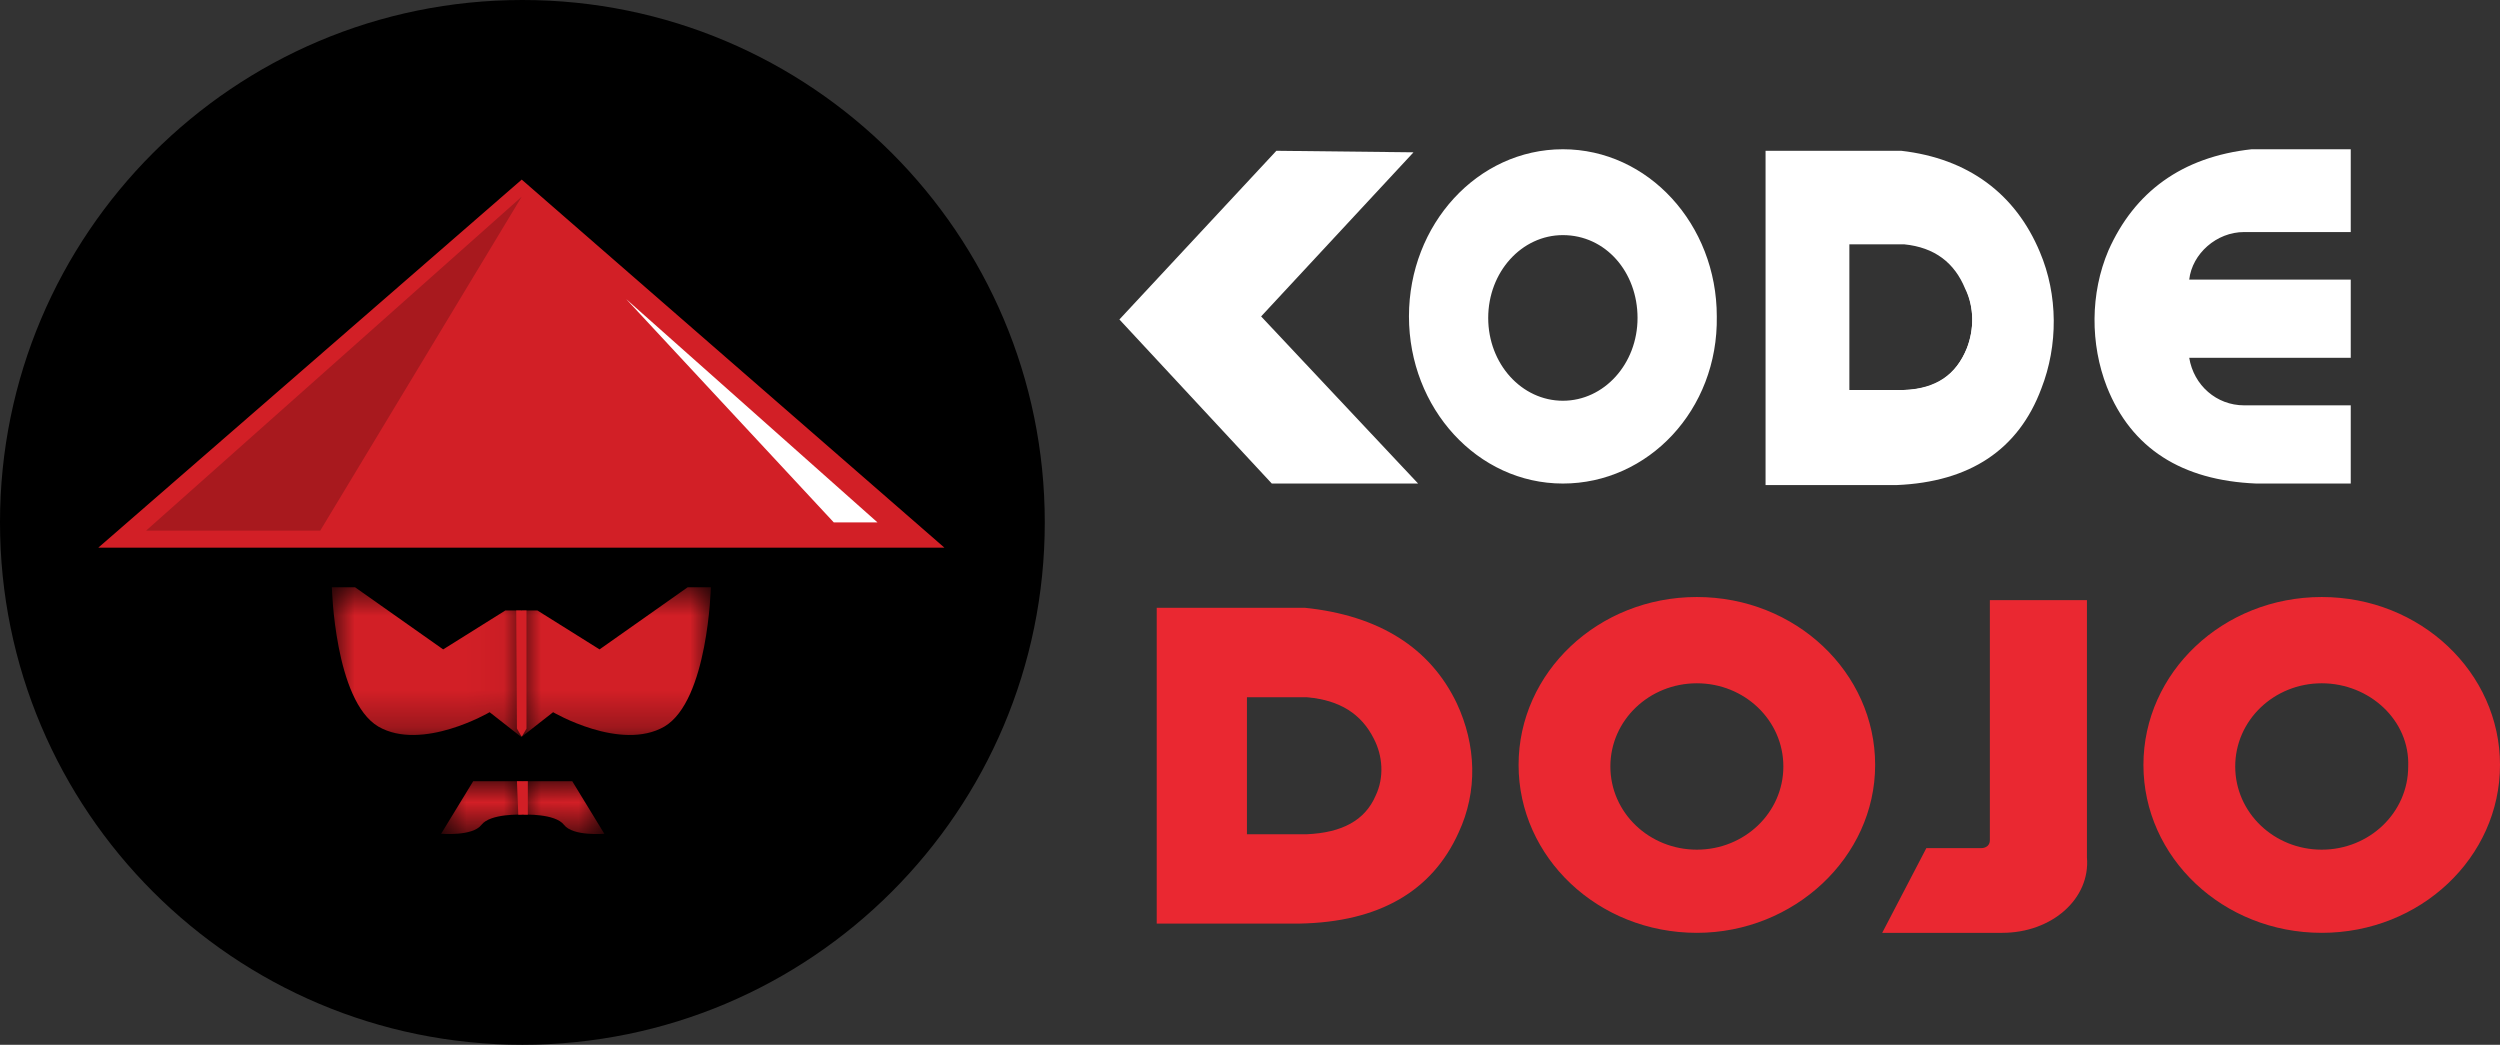 <svg width="67" height="28" viewBox="0 0 67 28" fill="none" xmlns="http://www.w3.org/2000/svg">
<rect x="0" y="0" width="67" height="28" fill="#333333" stroke="none"/>
<path d="M37.352 4.329L33.512 8.479L37.433 12.712H34.207L30.327 8.562L34.329 4.288L37.352 4.329Z" fill="white"/>
<path d="M38.005 12.959H34.084L30 8.562L34.207 4.041L37.882 4.082L33.798 8.48L38.005 12.959ZM34.288 12.507H36.902L33.186 8.48L36.821 4.575L34.411 4.534L30.613 8.603L34.288 12.507Z" fill="white"/>
<path d="M41.885 4.246C39.72 4.246 38.005 6.137 38.005 8.479C38.005 10.822 39.761 12.712 41.885 12.712C44.009 12.712 45.765 10.822 45.765 8.479C45.765 6.137 44.049 4.246 41.885 4.246ZM41.885 10.945C40.66 10.945 39.639 9.836 39.639 8.479C39.639 7.123 40.66 6.014 41.885 6.014C43.11 6.014 44.131 7.123 44.131 8.479C44.131 9.836 43.151 10.945 41.885 10.945Z" fill="white"/>
<path d="M41.885 12.959C39.598 12.959 37.76 10.945 37.76 8.479C37.76 6.014 39.598 4 41.885 4C44.172 4 46.01 6.014 46.01 8.479C46.051 10.986 44.172 12.959 41.885 12.959ZM41.885 4.493C39.884 4.493 38.209 6.301 38.209 8.479C38.209 10.699 39.843 12.466 41.885 12.466C43.886 12.466 45.561 10.658 45.561 8.479C45.561 6.301 43.927 4.493 41.885 4.493ZM41.885 11.192C40.496 11.192 39.394 10 39.394 8.521C39.394 7.041 40.496 5.849 41.885 5.849C43.273 5.849 44.376 7.041 44.376 8.521C44.376 10 43.273 11.192 41.885 11.192ZM41.885 6.301C40.782 6.301 39.884 7.288 39.884 8.521C39.884 9.753 40.782 10.74 41.885 10.74C42.988 10.74 43.886 9.753 43.886 8.521C43.886 7.288 43.028 6.301 41.885 6.301Z" fill="white"/>
<path d="M54.464 6.836C53.851 5.356 52.667 4.493 50.952 4.288H47.603V12.753H50.87C52.749 12.671 53.933 11.89 54.546 10.329C54.913 9.219 54.913 7.945 54.464 6.836ZM52.708 9.343C52.422 10.041 51.891 10.452 50.992 10.452H49.481V6.548H51.033C51.85 6.63 52.381 7.041 52.667 7.74C52.912 8.233 52.912 8.849 52.708 9.343Z" fill="white"/>
<path d="M47.562 13H47.317V4.041H50.952C52.749 4.247 54.015 5.192 54.668 6.753C55.158 7.904 55.158 9.26 54.709 10.411C54.096 12.055 52.79 12.918 50.829 13H47.562ZM47.807 12.507H50.829C52.585 12.425 53.729 11.685 54.26 10.247C54.668 9.178 54.627 7.986 54.219 6.959C53.606 5.521 52.544 4.74 50.911 4.534H47.807V12.507ZM49.522 10.699H49.277V6.301H51.115C52.014 6.425 52.626 6.877 52.953 7.616C53.198 8.192 53.198 8.849 52.994 9.425C52.667 10.247 52.054 10.658 51.074 10.699H49.522ZM49.563 10.452H51.033C51.891 10.411 52.422 10.041 52.708 9.343C52.912 8.808 52.912 8.233 52.667 7.699C52.381 7 51.85 6.63 51.033 6.507H49.563V10.452Z" fill="white"/>
<path d="M60.141 11.151C59.161 11.151 58.385 10.37 58.385 9.383H62.755V7.781H58.385C58.385 6.794 59.161 6.014 60.141 6.014H62.755V4.246H60.386C58.589 4.452 57.405 5.315 56.751 6.794C56.261 7.904 56.261 9.178 56.71 10.287C57.323 11.808 58.589 12.63 60.509 12.712H62.796V11.151H60.141Z" fill="white"/>
<path d="M63 12.959H60.468C58.467 12.877 57.119 12.014 56.465 10.37C56.016 9.219 56.016 7.863 56.506 6.712C57.2 5.151 58.467 4.205 60.345 4H60.386H63V6.219H60.141C59.406 6.219 58.752 6.795 58.671 7.493H63V9.589H58.671C58.793 10.329 59.406 10.863 60.141 10.863H63V12.959ZM60.386 4.493C58.671 4.699 57.568 5.479 56.956 6.918C56.506 7.986 56.465 9.178 56.915 10.205C57.486 11.685 58.671 12.425 60.468 12.466H62.51V11.356H60.141C59.038 11.356 58.181 10.452 58.181 9.383V9.137H62.551V7.986H58.181V7.74C58.181 6.63 59.079 5.767 60.141 5.767H62.51V4.493H60.386Z" fill="white"/>
<path d="M38.806 18.931C38.143 17.528 36.819 16.702 34.974 16.496H31.284V24.546H34.879C36.913 24.464 38.238 23.72 38.9 22.234C39.326 21.161 39.279 19.963 38.806 18.931ZM36.913 21.326C36.63 21.986 36.014 22.358 35.068 22.399H33.413V18.684H35.116C35.967 18.766 36.582 19.138 36.913 19.798C37.102 20.253 37.102 20.83 36.913 21.326Z" fill="#EA2831"/>
<path d="M31.236 24.752H31V16.289H34.974C36.961 16.495 38.332 17.362 39.042 18.849C39.562 19.963 39.61 21.202 39.089 22.317C38.38 23.885 36.961 24.711 34.832 24.752H31.236ZM31.52 24.298H34.832C36.771 24.257 38.001 23.514 38.616 22.151C39.042 21.16 39.042 20.005 38.569 19.014C37.907 17.651 36.724 16.908 34.926 16.702H31.52V24.298ZM33.365 22.606H33.129V18.436H35.116C36.062 18.518 36.771 18.973 37.103 19.716C37.339 20.252 37.386 20.872 37.15 21.408C36.819 22.193 36.109 22.564 35.068 22.606H33.365ZM33.413 22.358H35.021C35.967 22.317 36.582 21.986 36.866 21.326C37.103 20.83 37.055 20.252 36.819 19.798C36.487 19.138 35.92 18.766 35.021 18.683H33.413V22.358Z" fill="#EA2831"/>
<path d="M45.476 16.248C42.968 16.248 40.982 18.147 40.982 20.5C40.982 22.853 43.016 24.753 45.476 24.753C47.983 24.753 49.97 22.853 49.97 20.5C49.97 18.188 47.936 16.248 45.476 16.248ZM45.476 22.977C44.057 22.977 42.874 21.863 42.874 20.541C42.874 19.179 44.057 18.106 45.476 18.106C46.895 18.106 48.078 19.22 48.078 20.541C48.078 21.863 46.895 22.977 45.476 22.977Z" fill="#EA2831"/>
<path d="M45.476 25C42.827 25 40.698 22.977 40.698 20.5C40.698 18.023 42.827 16 45.476 16C48.125 16 50.254 18.023 50.254 20.5C50.254 22.977 48.078 25 45.476 25ZM45.476 16.495C43.158 16.495 41.218 18.312 41.218 20.5C41.218 22.729 43.11 24.505 45.476 24.505C47.794 24.505 49.733 22.688 49.733 20.5C49.686 18.312 47.794 16.495 45.476 16.495ZM45.476 23.183C43.867 23.183 42.59 21.986 42.59 20.5C42.59 19.014 43.867 17.817 45.476 17.817C47.084 17.817 48.361 19.014 48.361 20.5C48.361 21.986 47.037 23.183 45.476 23.183ZM45.476 18.312C44.199 18.312 43.158 19.303 43.158 20.541C43.158 21.78 44.199 22.771 45.476 22.771C46.753 22.771 47.794 21.78 47.794 20.541C47.794 19.303 46.753 18.312 45.476 18.312Z" fill="#EA2831"/>
<path d="M62.222 16.248C59.715 16.248 57.728 18.147 57.728 20.5C57.728 22.853 59.762 24.753 62.222 24.753C64.682 24.753 66.716 22.853 66.716 20.5C66.763 18.188 64.729 16.248 62.222 16.248ZM62.222 22.977C60.803 22.977 59.62 21.863 59.62 20.541C59.62 19.179 60.803 18.106 62.222 18.106C63.641 18.106 64.824 19.22 64.824 20.541C64.824 21.863 63.688 22.977 62.222 22.977Z" fill="#EA2831"/>
<path d="M62.222 25C59.573 25 57.444 22.977 57.444 20.5C57.444 18.023 59.573 16 62.222 16C64.871 16 67 18.023 67 20.5C67 22.977 64.871 25 62.222 25ZM62.222 16.495C59.904 16.495 57.965 18.312 57.965 20.5C57.965 22.729 59.857 24.505 62.222 24.505C64.54 24.505 66.48 22.688 66.48 20.5C66.48 18.312 64.587 16.495 62.222 16.495ZM62.222 23.183C60.614 23.183 59.337 21.986 59.337 20.5C59.337 19.014 60.614 17.817 62.222 17.817C63.831 17.817 65.108 19.014 65.108 20.5C65.108 21.986 63.831 23.183 62.222 23.183ZM62.222 18.312C60.945 18.312 59.904 19.303 59.904 20.541C59.904 21.78 60.945 22.771 62.222 22.771C63.499 22.771 64.54 21.78 64.54 20.541C64.587 19.303 63.499 18.312 62.222 18.312Z" fill="#EA2831"/>
<path d="M53.66 16.289V22.482C53.66 22.73 53.423 22.936 53.139 22.936H51.815L50.868 24.753H53.66C54.795 24.753 55.741 23.927 55.741 22.936V16.248H53.66V16.289Z" fill="#EA2831"/>
<path d="M53.66 25H50.443L51.626 22.73H53.092C53.234 22.73 53.328 22.647 53.328 22.523V16.083H55.93V22.977C56.025 24.092 54.984 25 53.66 25ZM51.294 24.505H53.66C54.653 24.505 55.457 23.803 55.457 22.936V16.496H53.944V22.482C53.944 22.854 53.565 23.184 53.139 23.184H52.004L51.294 24.505Z" fill="#EA2831"/>
<path d="M14 28C21.732 28 28 21.732 28 14C28 6.268 21.732 0 14 0C6.268 0 0 6.268 0 14C0 21.732 6.268 28 14 28Z" fill="black"/>
<path d="M2.635 14.677H25.31L13.982 4.813L2.635 14.677Z" fill="#D21F26"/>
<path opacity="0.2" d="M8.583 14.22L13.982 5.271L3.916 14.22" fill="black"/>
<path d="M16.782 8.016L23.516 14H22.345L16.782 8.016Z" fill="white"/>
<mask id="mask0_3_11" style="mask-type:luminance" maskUnits="userSpaceOnUse" x="14" y="20" width="3" height="3">
<path d="M14.018 20.936H16.196V22.345H14.018V20.936Z" fill="white"/>
</mask>
<g mask="url(#mask0_3_11)">
<path d="M14.018 20.936H15.336L16.196 22.345C16.196 22.345 15.354 22.418 15.116 22.107C14.878 21.796 14.037 21.833 14.037 21.833" fill="#D21F26"/>
</g>
<mask id="mask1_3_11" style="mask-type:luminance" maskUnits="userSpaceOnUse" x="11" y="20" width="3" height="3">
<path d="M14 20.936H11.822V22.345H14V20.936Z" fill="white"/>
</mask>
<g mask="url(#mask1_3_11)">
<path d="M14 20.936H12.682L11.822 22.345C11.822 22.345 12.664 22.418 12.902 22.107C13.14 21.796 13.982 21.833 13.982 21.833" fill="#D21F26"/>
</g>
<path d="M13.854 20.936H14.146V21.833H13.89L13.854 20.936Z" fill="#D21F26"/>
<mask id="mask2_3_11" style="mask-type:luminance" maskUnits="userSpaceOnUse" x="13" y="15" width="7" height="5">
<path d="M13.982 15.72H19.033V19.746H13.982V15.72Z" fill="white"/>
</mask>
<g mask="url(#mask2_3_11)">
<path d="M13.982 19.746L14.823 19.087C14.823 19.087 16.635 20.149 17.806 19.472C18.978 18.776 19.051 15.739 19.051 15.739H18.429L16.068 17.404L14.403 16.361H13.982" fill="#D21F26"/>
</g>
<mask id="mask3_3_11" style="mask-type:luminance" maskUnits="userSpaceOnUse" x="8" y="15" width="6" height="5">
<path d="M13.963 15.72H8.912V19.746H13.963V15.72Z" fill="white"/>
</mask>
<g mask="url(#mask3_3_11)">
<path d="M13.963 19.746L13.122 19.087C13.122 19.087 11.31 20.149 10.139 19.472C8.967 18.776 8.894 15.739 8.894 15.739H9.516L11.877 17.404L13.543 16.361H13.963" fill="#D21F26"/>
</g>
<path d="M13.835 16.361H14.11V19.527L13.982 19.746L13.854 19.527L13.835 16.361Z" fill="#D21F26"/>
</svg>

